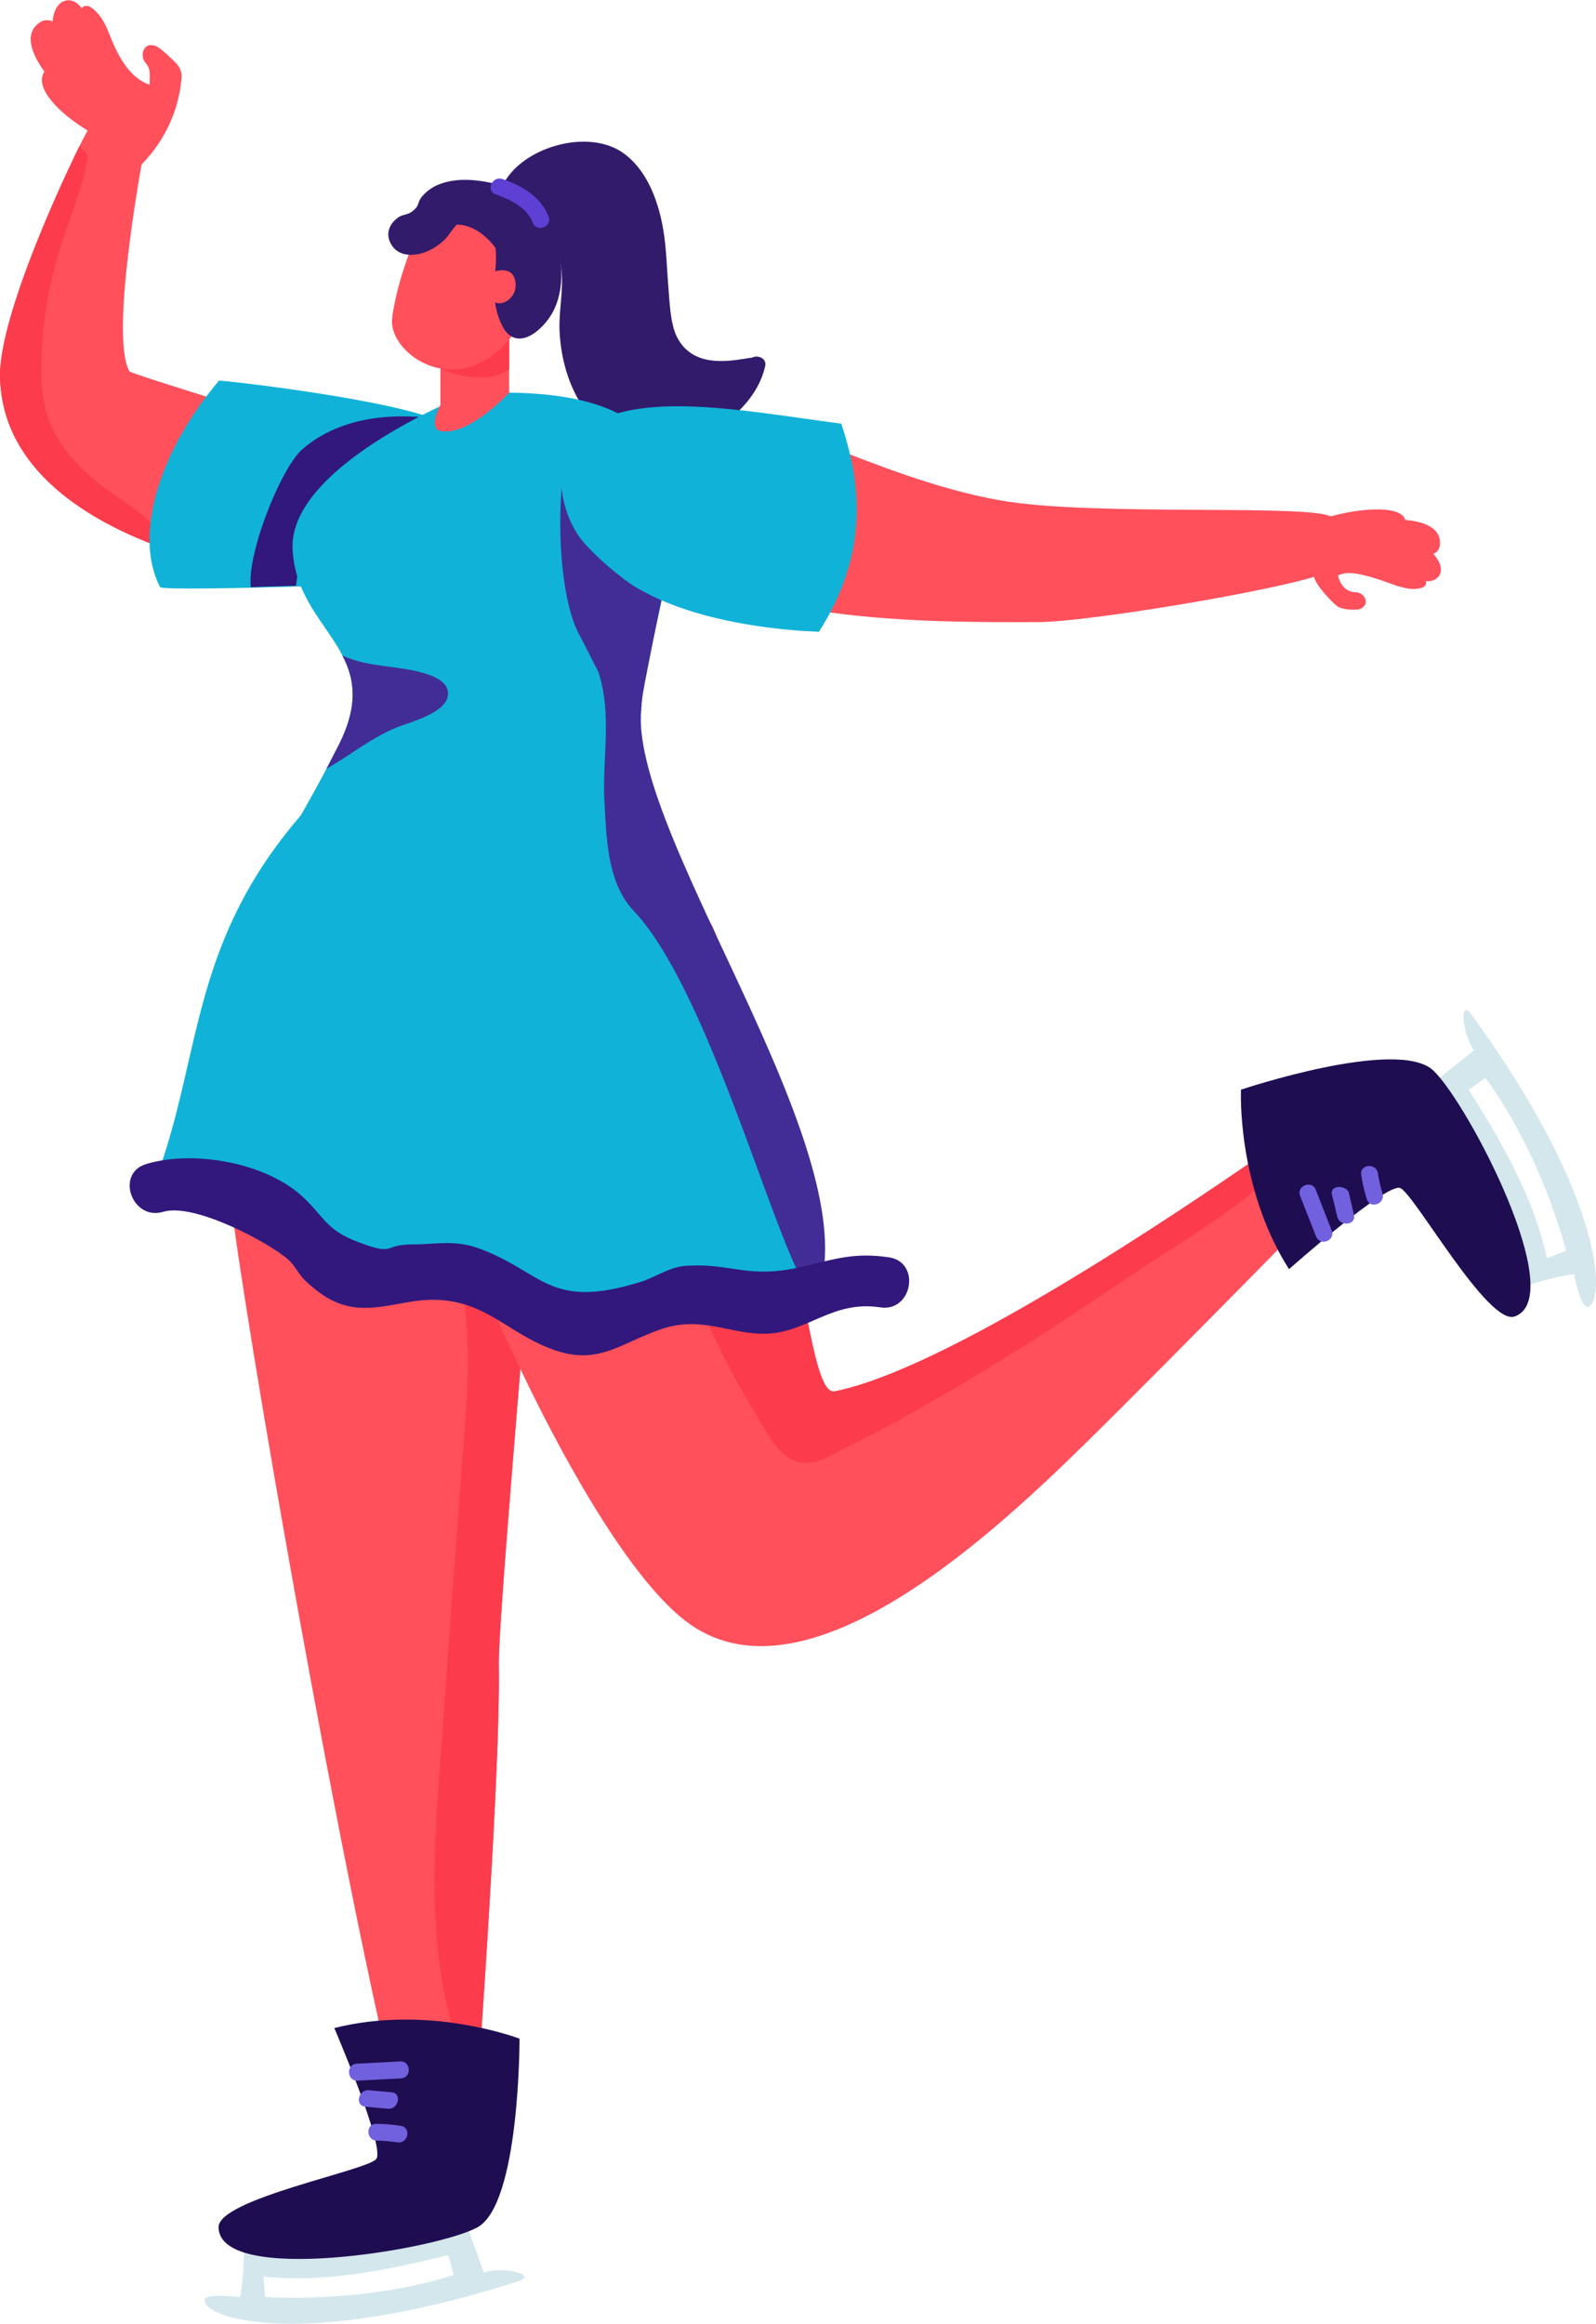<svg xmlns="http://www.w3.org/2000/svg" width="631.6" height="919.1" viewBox="0.013 0.282 631.576 918.839" style=""><g><title>summerlic12_300244590</title><g data-name="Layer 2"><path d="M209.1 502.8c-5.4 66.4-11.9 142.7-11.7 155.7.6 32.6-4.8 115.1-8.1 162.8-1.5 21.2-2.6 35.5-2.6 35.5l-26.2-.7s-.4-5.8-1.8-15.2c-.9-5.4-2.1-12-3.8-19.4-.2-.9-.4-2-.7-3-24.6-105-63.8-333.7-63.8-353.8 0-59.7 11.5-95.1 22.5-112.1 2.4-3.7 16.7-14.5 23.9-13.8 18.1 1.6 48.8 17.5 73.4 46 0 0 5.9 13.2 6 17.3 0 10.8-3.3 53.2-7.1 100.7z" fill="#ff505c"></path><path d="M187.5 851.6c0-5.4-27.9-9.8-28.6-1.1-5.5 7.6-16.4 10.6-23.6 13.2-18.7 6.7-32.9 13.3-31.8 22.4.5 4.7 15.3 2.5 31.2-.4 21.2-3.9 44.9-5 48.2-6.9 10.4-6 4.5-24.4 4.6-27.2z" fill="#ff505c"></path><path d="M209.1 502.8c-8-4.1-18.4-6.4-25-9.1-2.8-1.1-4.4 1.6-3.9 4a3 3 0 0 0 .1 1.6c8.2 28 4 58.2 2 86.9s-4.4 57-6.2 85.6c-3.2 48-11 102.8 9.7 148a2.9 2.9 0 0 0 3.5 1.5c3.3-47.7 8.7-130.2 8.1-162.8-.2-13 6.3-89.3 11.7-155.7z" fill="#fc3c4c"></path><path d="M191.5 898.9l-6.9-19-4.8 1.7a6.4 6.4 0 0 0-6.7-2.2c-21.6 5.5-45.7 10.9-68.1 8.1a6.6 6.6 0 0 0-6.3 2.7l-2.1.7s-.3 12.1-1.6 17.7c0 0-13.8-1.7-14 1.1-.6 7.4 38.9 20 124.2-7.4 8.2-2.7-7.1-6-13.7-3.4zm-86.6 9.7l-.6-8.1c24.2 2.5 49.4-2.6 72.9-8.5h.2l2.2 7.8s-29.4 10.8-74.7 8.8z" fill="#d3e7ec"></path><path d="M132.3 802.2s20.3 47.2 16.6 51.8-62.6 15.8-62.4 27c.4 22.9 85.3 9.1 102.3.1s16.8-74.7 16.8-74.7-35.6-13.7-73.3-4.2z" fill="#1f0d52"></path><path d="M158.4 815.4l-17.2.9c-4.3.2-4 6.9.3 6.7l17.2-.9c4.3-.2 4-6.9-.3-6.7z" fill="#7161de"></path><path d="M155 827.6l-9-.8c-4.2-.4-5.7 6.1-1.4 6.5l8.9.8c4.2.4 5.7-6.1 1.5-6.5z" fill="#7161de"></path><path d="M158.7 840.9a64.8 64.8 0 0 0-9.8-.8c-4.3-.1-4 6.6.2 6.6a71.7 71.7 0 0 1 8.1.7c4.3.7 5.7-5.8 1.5-6.5z" fill="#7161de"></path><path d="M543.3 456.1s-81.6 83.4-114.7 115.8c-36.4 35.6-109 103.1-155.4 70.7S156.9 439.2 150 384.4c-6.5-52.2 114.4-25.6 129.3-21.2 5.7 1.8 16.8 53.1 27.7 97.1 4.9 20 8.4 39.8 11.4 55.8 3.9 21 7.1 35.3 11.9 34.3 42.8-8.4 131-67 175.7-98.2 16.7-11.6 27.4-19.5 27.4-19.5l4.1 9.7z" fill="#ff505c"></path><path d="M508.9 452.5a25.8 25.8 0 0 0-2.9-.3c-44.7 31.2-132.9 89.8-175.7 98.2-4.8 1-8-13.3-11.9-34.3-13.2-3.9-25.9-6.9-40.3-4.6-3.7.6-2.7 5.8.6 6.4a3.1 3.1 0 0 0 .1 2.5 294 294 0 0 0 19.6 37.8c3.8 6.1 8.8 17.4 16.6 19.8s13.9-2.4 19.7-5.3c13-6.3 25.6-13.4 38.1-20.6 25.1-14.5 49.4-30.3 73.3-46.5 21.4-14.5 46.5-28.3 64.3-47.5 1.4-1.7 1.1-5.2-1.5-5.6z" fill="#fc3c4c"></path><path d="M583.4 415.5l-15.9 12.6 3.1 3.9a6.5 6.5 0 0 0 .1 7.1c11.9 18.8 24.6 39.9 29 62.1a6.4 6.4 0 0 0 4.5 5.1l1.4 1.8s11.6-3.5 17.3-4c0 0 2.7 13.6 5.4 12.9 7.2-1.7 6.8-43.2-46-115.6-5.1-7-3.4 8.6 1.1 14.1zm36.4 79.2l-7.6 3.1c-5.2-23.8-17.9-46.1-30.9-66.5 0-.1-.1-.1-.1-.2l6.6-4.6s19.7 24.5 32 68.2z" fill="#d3e7ec"></path><path d="M510.1 502.1s38.5-34.2 44-32.1 34.7 54.5 45.3 50.8c21.5-7.6-18.2-83.8-32.1-97.2s-76.2 7.5-76.2 7.5-1.8 38.2 19 71z" fill="#1f0d52"></path><path d="M514.5 473.1l6.3 16c1.5 4.1 7.8 1.7 6.2-2.3l-6.3-16.1c-1.5-4-7.8-1.6-6.2 2.4z" fill="#7161de"></path><path d="M527.1 472.6l2.1 8.7c.9 4.1 7.6 3.5 6.6-.7s-1.3-5.8-2-8.7-7.6-3.5-6.7.7z" fill="#7161de"></path><path d="M538.7 464.8a60.9 60.9 0 0 0 2.2 9.6c1.3 4.1 7.5 1.8 6.2-2.3a53.2 53.2 0 0 1-1.8-7.9c-.7-4.3-7.3-3.6-6.6.6z" fill="#7161de"></path><path d="M94.5 224.9c-1 0-15.9-2.6-33.6-9.3-26.4-10.1-59-29.5-60.8-64.5-1.7-21.8 21.9-73.9 31.3-93 2.3-4.6 3.8-7.3 3.8-7.2 2.7 4.1 22.7 3.9 22.7 3.9-.3 1.9-15 77-6.7 92.2.7 1.2 75.9 23.7 79.4 26.1 33 23.4-23.6 52.8-36.1 51.8z" fill="#ff505c"></path><path d="M62.9 210.6c-7-9.1-17.8-13.8-26.4-21.4-13.7-12.2-20.2-23.2-20.1-42a160.4 160.4 0 0 1 5.5-42.5c3.7-14 10.1-27.1 12.7-41.4a3.5 3.5 0 0 0-1.8-3.7 4 4 0 0 0-1.4-1.5c-9.4 19.1-33 71.2-31.3 93 1.8 35 34.4 54.4 60.8 64.5 1.9-.6 3.3-3.2 2-5z" fill="#fc3c4c"></path><path d="M148.7 220.2c-6.7 7-9.3 10.7-27.6 11.8-2 .1-55.1 1.7-57.7.4-10.7-20.6-.3-53.9 23.3-81.7 5.3.2 69.9 7.8 87.3 16.1 3 1.3 5.6 2.7 8.3 4.1a143.4 143.4 0 0 1 18 11.5c19.6 14.5-43.1 28.6-51.6 37.8z" fill="#11b2d8"></path><path d="M179.9 173.1l-9.8 1.4c-29.6 6.8-49.4 24-52.9 57.3-2.8.1-15.2.4-17.9.6-1.7-13.2 12-47.4 20.4-54.6 20.6-17.7 49.5-12 51.3-12.4 2.9 1.3 8.6 4.1 11.3 5.5a2.7 2.7 0 0 1-2.4 2.2z" fill="#32187c"></path><path d="M15.7 9.1a4.8 4.8 0 0 1 5.1-.4c.3-3 1.2-5.8 3.3-7.4s5-1.3 7.1.8a6.9 6.9 0 0 1 1.1 1.3c.2-.1.3-.3.5-.5a2.9 2.9 0 0 1 2.7-.1c4.3 2.5 6.5 7.5 8.2 11.9 5.2 13.2 10.8 17.3 15.5 19 .1-5 .4-6.2-1.6-8.7a4.8 4.8 0 0 1-.7-5.1c1.1-2.2 2.9-2.1 4.6-1.6s6.4 5 8.4 7.1a7.2 7.2 0 0 1 1.9 6c-2 22.6-17.3 36.9-25.2 41.2-3.4 1.8-9.7-3.5-11.7-20.7-11.3-6.8-21.6-17-17.3-23.4-5-6.9-8.3-15.1-1.9-19.4z" fill="#ff505c"></path><path d="M297.6 141.6c-7 .9-23 5.1-29.7-8.2-2.6-5-2.9-13.8-3.4-19.8-.7-8.4-.8-16.9-2.5-25.2-2.1-10.2-6.4-21.2-15.2-27.6-13.9-10.1-40.4-2.5-47.8 12.6a2.8 2.8 0 0 0 .7 3.7 1.4 1.4 0 0 0 .5.8c8.5 10 18.3 10.3 21.6 26.5 1.6 8.3-.5 17-.4 25.4.4 15.4 6.2 32.5 19.4 41.6 21.1 14.5 56.7-2.7 62-26.4.7-3.1-2.8-4.6-5.2-3.4z" fill="#331b6c"></path><path d="M292.5 401.7c-11 6.1-17-12.1-30-9.5-75 15-173-21.2-173-21.2s21.6-32.6 39.7-66.8l4.9-9.5c7.9-15.7 6.2-26.1 1.4-35.3-6.5-12.7-18.9-23.1-19.7-42.3-1.3-33.3 69.6-61.2 69.6-61.2 106.3-6.3 81.2 56.1 71 106.6-.9 4.6-1.7 9.1-2.2 13.4a25.8 25.8 0 0 0-.3 2.9l-.3 3.7c-1.9 49.7 38.9 119.2 38.9 119.2z" fill="#11b2d8"></path><path d="M174.3 141.5v18.8s-5 9.3 0 10.3c11.2 2.3 27.2-15.1 27.2-15.1v-25.2z" fill="#ff505c"></path><path d="M201.5 146.3v-14.4s-13.8 13.2-27.2 14c0 0 16.1 7.8 27.2.4z" fill="#fc3c4c"></path><path d="M167.7 86.6s-10 20.3-12.5 39.2c-1.8 13.4 22.7 31.2 42.8 12.3s14.4-47.9 14.4-47.9z" fill="#ff505c"></path><path d="M158 85.9c1.4-.8 3.2-.9 4.5-1.7 4-2.6 2.3-3.9 4.7-6.5A16.7 16.7 0 0 1 174 73c7.3-2.8 15.7-1.7 23.1.1 2.3.5 2.6 2.7 1.7 4.3 7.3 1.5 15.2 8.4 18.3 13.1 6.2 9.4 7 25.1.7 34.7-4.9 7.5-14.2 13.6-19.1 3.7-3.8-7.6-3.2-14.7-2.6-22.9a40.5 40.5 0 0 0 0-7.8c-4-5.3-9.3-9.1-15.3-9.2-1.6 1.6-2.9 3.8-4.3 5.4a23 23 0 0 1-7.5 5.2c-4.5 1.9-10.7 2.3-13.8-2.2s-1.1-9 2.8-11.5z" fill="#331b6c"></path><path d="M194.1 108.1s8.1-3.7 9.7 2.7-4.3 10.3-7.4 9.1-4.1-9.1-2.3-11.8z" fill="#ff505c"></path><path d="M217.1 85.9c-3.1-8.1-10.5-12.2-18.2-14.9-4-1.5-6.8 4.6-2.8 6 5.9 2.2 12.3 4.9 14.7 11.2 1.5 4 7.8 1.7 6.3-2.3z" fill="#5f40d5"></path><path d="M170.5 267.3c-11.4-4.3-23.9-2.7-35-7.9 4.8 9.2 6.5 19.6-1.4 35.3l-4.9 9.5c9.6-5.4 17.4-12.1 27.9-16.4 5.1-2 18.3-5.4 20-11.8 1.2-4.7-3-7.3-6.6-8.7z" fill="#422d96"></path><path d="M263.7 343.5c-.6-.9-18.9 33.2-58.7 27.7s-47.3-40.8-86-48.5c-42.2 49-39.3 90.9-55.1 137.6 0 0 45.3 32.2 67.2 40.3 13.4 5 27.8-3.7 44.6 2.3 14.9 5.3 32 16.4 48.7 19.6 13.8 2.5 27.9-9.8 42.3-10.6 26.7-1.4 25.8 18.5 52.3-2.4 0 0 12.5-56.2-55.3-166z" fill="#11b2d8"></path><path d="M527.3 224.6c-3.1-4.8 0-19.7 0-19.7-5.1-5.8-94.6-.2-131.8-6.9-50.8-9.1-95.9-39.4-118.3-31.9-14 4.6-15.2 32.8-12.1 44.1 10.5 37.6 108.6 36 145.3 36 22.3.1 120.1-16.7 116.9-21.6z" fill="#ff505c"></path><path d="M569.8 215.7a4 4 0 0 1-2.6 3.5c1.8 2 3.1 4.2 3 6.5s-1.9 4-4.5 4.3h-1.4c0 .2.1.4.1.7a2.4 2.4 0 0 1-1.4 1.8c-3.9 1.4-8.4 0-12.3-1.4-11.3-4.1-17.5-5.4-21.2-3.3 1.3 5.1 4.3 6.5 7 6.6a4.1 4.1 0 0 1 3.7 2.5c.8 2-.3 3.1-1.5 3.9s-7.4.7-9.5-.9-7.4-7.2-8.8-10.5c-8-18.8 4.1-27.8 4-24.3 10.7-3.6 30-5.8 31.7.7 7.3.6 14.4 3.1 13.7 9.9z" fill="#ff505c"></path><path d="M253.6 282.5a22.8 22.8 0 0 0 .2-2.6c.1-1.3.2-2.7.4-4 .5-4.4 9.1-45.9 10-50.5-2.9-5.4-12.1-10.4-19.4-17.2-19.4-18.3-20.8-27.5-20.8-27.5-4.4 22.4-2.3 56.6 5.2 70.4 1.6 2.9 7.3 14.3 7.6 14.8 5.5 16.9 1.5 33.8 2.4 51.1.8 15.2 1.2 32.4 11.6 43.4 36.4 38.5 67.3 179.3 74.5 145.9 12.4-57.7-73.6-174.1-71.7-223.8z" fill="#422d96"></path><path d="M225.9 176c-7.1 10.2-3.7 29.6 6.3 40a109.3 109.3 0 0 0 13.1 11.9 53 53 0 0 0 9.6 6.3c25.7 14 62.9 15.6 69.2 15.8 17.7-27.9 18.3-54.2 8.8-82.3-40.3-5.2-90.6-15.8-107 8.3z" fill="#11b2d8"></path><path d="M351.8 497.4c-13.7-2-21.1.6-34.2 3.7-21.5 5-27.3-1.3-45.4-.4-7.2.3-12.3 4.4-18.6 6.4-36.3 11.3-38.6-3.8-63.7-13.1-9.9-3.7-17.1-1.7-26.8-1.7-12 0-6.3 4.8-21.5-1-11.9-4.5-12.8-9-20.9-17-14.5-14.3-43.9-19.5-62.8-13.8-12.4 3.7-5.6 22.6 6.7 18.9s42.1 12.3 49.6 19c2.6 2.4 4.1 5.9 6.7 8.3 5.4 5.1 11.1 9.1 18.5 10.3 11 1.8 22.1-3.2 33.2-2.8 20.1.7 28.5 13.3 46.3 19.7s26.1-2.3 42.5-8 27.6 2.2 42.1 1.7c16.3-.6 25.9-13.3 44.9-10.4 12.7 1.9 16.1-17.9 3.4-19.8z" fill="#32187c"></path></g></g></svg>